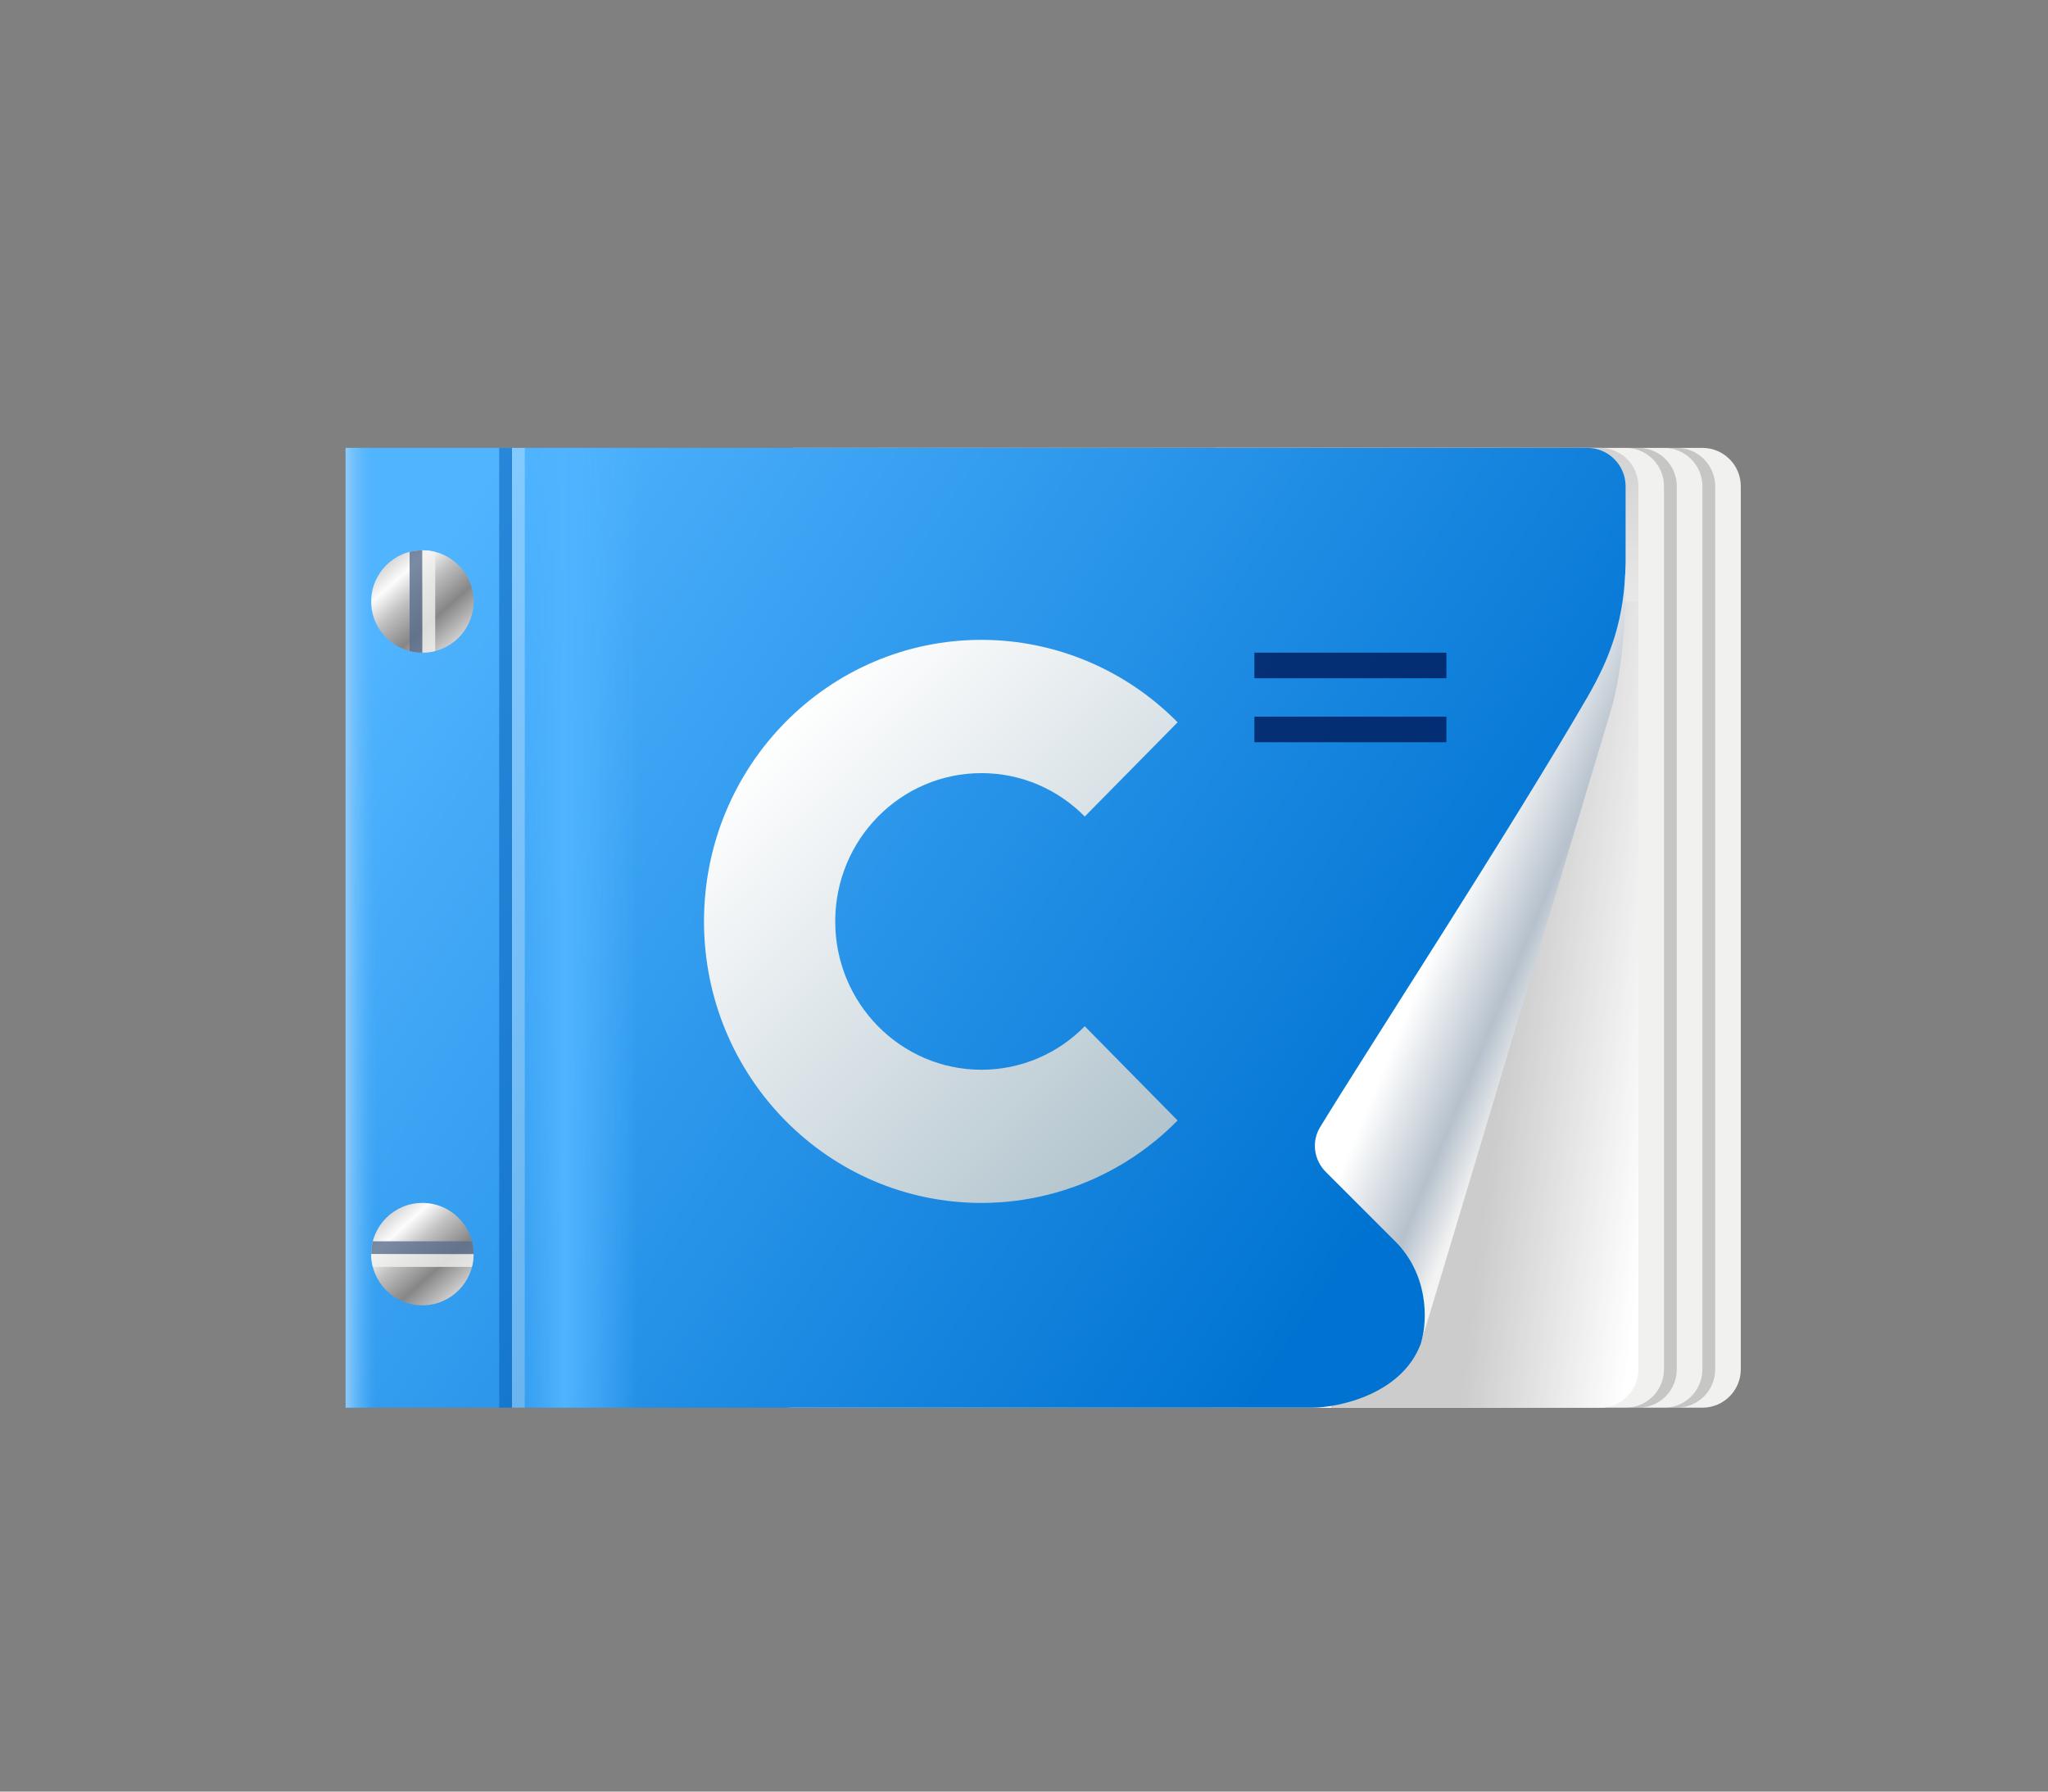 <svg width="160" height="140" viewBox="0 0 160 140" fill="none" xmlns="http://www.w3.org/2000/svg">
<rect x="0" y="0" width="160" height="140" fill="#808080" stroke="none"/>
<path fill-rule="evenodd" clip-rule="evenodd" d="M114.1 93V93.3H114V93.4H114.1V93.3H114.2V93.5H114V93.6H114.1V93.9H114V94H114.4V93.9H114.5V94H114.7V93.9H114.8V94H115V93.5H114.9V93.4H115V93.1H114.8V93H114.7V93.1H114.5V93H114.4V93.1H114.2V93H114.1ZM114.9 93.9H114.8V93.7H114.9V93.9ZM114.7 93.9H114.6V93.8H114.7V93.9ZM114.9 93.3V93.2H114.8V93.3H114.9ZM114.6 93.4V93.5H114.5V93.6H114.4V93.4H114.6Z" fill="#1E1E1E"/>
<path d="M133 35H95C93.343 35 92 36.343 92 38V107C92 108.657 93.343 110 95 110H133C134.657 110 136 108.657 136 107V38C136 36.343 134.657 35 133 35Z" fill="#F1F2F0"/>
<path d="M125 35H62C60.343 35 59 36.343 59 38V107C59 108.657 60.343 110 62 110H125C126.657 110 128 108.657 128 107V38C128 36.343 126.657 35 125 35Z" fill="white"/>
<path d="M117 35H125C126.657 35 128 36.343 128 38V47H117V35Z" fill="url(#paint0_linear_5000_13482)"/>
<path opacity="0.2" d="M130 110H131C132.657 110 134 108.657 134 107V38C134 36.343 132.657 35 131 35H130C131.657 35 133 36.343 133 38V107C133 108.657 131.657 110 130 110Z" fill="#191919"/>
<path opacity="0.2" d="M127 110H128C129.657 110 131 108.657 131 107V38C131 36.343 129.657 35 128 35H127C128.657 35 130 36.343 130 38V107C130 108.657 128.657 110 127 110Z" fill="#191919"/>
<path d="M104 47H128V107C128 108.657 126.657 110 125 110H104V47Z" fill="url(#paint1_linear_5000_13482)"/>
<path fill-rule="evenodd" clip-rule="evenodd" d="M51 35H27V110H65.9V110L102.5 110C104.5 110 109.5 109 111 105L126.5 50C126.895 47.471 126.943 46.214 127 44V38C127 36.343 125.657 35 124 35H75H51ZM75 44H127L75 44V44Z" fill="url(#paint2_linear_5000_13482)"/>
<path fill-rule="evenodd" clip-rule="evenodd" d="M103.135 88.076C102.442 89.21 102.645 90.645 103.586 91.586L109 97C111.5 99.5 111.613 103 111 105L126 55C127 51 127.003 46.91 127 44C126.92 48.353 125.854 51.304 124 54.5C117.901 65.011 106.98 81.78 103.135 88.076Z" fill="url(#paint3_linear_5000_13482)"/>
<path fill-rule="evenodd" clip-rule="evenodd" d="M84.747 80.195L92 87.557C87.939 91.687 82.423 94 76.677 94C64.703 94 55 84.151 55 72.004C55 59.849 64.703 50 76.677 50C82.423 50 87.939 52.321 92 56.443L84.747 63.805C82.683 61.71 79.825 60.414 76.677 60.414C70.367 60.414 65.252 65.599 65.252 72.004C65.252 78.401 70.367 83.593 76.677 83.593C79.825 83.593 82.683 82.297 84.747 80.195Z" fill="url(#paint4_linear_5000_13482)"/>
<rect opacity="0.8" x="98" y="51" width="15" height="2" fill="#00195A"/>
<rect opacity="0.8" x="98" y="56" width="15" height="2" fill="#00195A"/>
<path d="M41 35H58V110H41V35Z" fill="url(#paint5_linear_5000_13482)"/>
<path d="M27 35H31V110H27V35Z" fill="url(#paint6_linear_5000_13482)"/>
<line opacity="0.5" x1="39.5" y1="35" x2="39.5" y2="110" stroke="#005AB4"/>
<line opacity="0.3" x1="40.5" y1="35" x2="40.5" y2="110" stroke="white"/>
<circle cx="33" cy="47" r="4" fill="url(#paint7_linear_5000_13482)"/>
<path opacity="0.8" fill-rule="evenodd" clip-rule="evenodd" d="M32 43.126C32.32 43.044 32.655 43 33 43V51C32.655 51 32.32 50.956 32 50.874V43.126Z" fill="#5A6E8C"/>
<path opacity="0.8" fill-rule="evenodd" clip-rule="evenodd" d="M34 43.126V50.874C33.68 50.956 33.345 51 33 51V43C33.345 43 33.68 43.044 34 43.126Z" fill="#F1F2F0"/>
<circle cx="33" cy="98" r="4" fill="url(#paint8_linear_5000_13482)"/>
<path opacity="0.8" fill-rule="evenodd" clip-rule="evenodd" d="M36.874 97C36.956 97.32 37 97.655 37 98L29 98C29 97.655 29.044 97.32 29.126 97L36.874 97Z" fill="#5A6E8C"/>
<path opacity="0.8" fill-rule="evenodd" clip-rule="evenodd" d="M36.874 99L29.126 99C29.044 98.68 29 98.345 29 98L37 98C37 98.345 36.956 98.68 36.874 99Z" fill="#F1F2F0"/>
<defs>
<linearGradient id="paint0_linear_5000_13482" x1="122.5" y1="35" x2="122.5" y2="47" gradientUnits="userSpaceOnUse">
<stop stop-color="#1E1E1E" stop-opacity="0.2"/>
<stop offset="1" stop-color="#191919" stop-opacity="0.1"/>
</linearGradient>
<linearGradient id="paint1_linear_5000_13482" x1="128.96" y1="93.523" x2="115.6" y2="91.898" gradientUnits="userSpaceOnUse">
<stop offset="0.01" stop-color="#333333" stop-opacity="0"/>
<stop offset="0.948" stop-color="#333333" stop-opacity="0.25"/>
</linearGradient>
<linearGradient id="paint2_linear_5000_13482" x1="99.893" y1="106.784" x2="24.923" y2="56.911" gradientUnits="userSpaceOnUse">
<stop stop-color="#0073D2"/>
<stop offset="1" stop-color="#50B4FF"/>
</linearGradient>
<linearGradient id="paint3_linear_5000_13482" x1="105" y1="83" x2="117" y2="88" gradientUnits="userSpaceOnUse">
<stop offset="0.234" stop-color="white"/>
<stop offset="0.734" stop-color="#B6C1CC"/>
<stop offset="1" stop-color="#F3F3F3"/>
</linearGradient>
<linearGradient id="paint4_linear_5000_13482" x1="58.524" y1="58.98" x2="92.567" y2="93.44" gradientUnits="userSpaceOnUse">
<stop stop-color="white"/>
<stop offset="1" stop-color="#AABEC8"/>
</linearGradient>
<linearGradient id="paint5_linear_5000_13482" x1="41" y1="69.688" x2="50.154" y2="69.688" gradientUnits="userSpaceOnUse">
<stop stop-color="#50B4FF" stop-opacity="0.31"/>
<stop offset="0.34" stop-color="#50B4FF"/>
<stop offset="0.962" stop-color="#50B4FF" stop-opacity="0"/>
</linearGradient>
<linearGradient id="paint6_linear_5000_13482" x1="27" y1="69.688" x2="29.5" y2="69.688" gradientUnits="userSpaceOnUse">
<stop stop-color="#8FCBF8"/>
<stop offset="0.962" stop-color="#50B4FF" stop-opacity="0"/>
</linearGradient>
<linearGradient id="paint7_linear_5000_13482" x1="30.276" y1="43" x2="37.513" y2="51.142" gradientUnits="userSpaceOnUse">
<stop stop-color="#C4C4C4"/>
<stop offset="0.203" stop-color="#FCFCFC"/>
<stop offset="0.365" stop-color="#C2C2C2"/>
<stop offset="0.589" stop-color="#868686"/>
<stop offset="0.839" stop-color="#D9D9D9"/>
<stop offset="1" stop-color="#9D9D9D"/>
</linearGradient>
<linearGradient id="paint8_linear_5000_13482" x1="30.276" y1="94" x2="37.513" y2="102.142" gradientUnits="userSpaceOnUse">
<stop stop-color="#C4C4C4"/>
<stop offset="0.203" stop-color="#FCFCFC"/>
<stop offset="0.365" stop-color="#C2C2C2"/>
<stop offset="0.589" stop-color="#868686"/>
<stop offset="0.839" stop-color="#D9D9D9"/>
<stop offset="1" stop-color="#9D9D9D"/>
</linearGradient>
</defs>
</svg>
